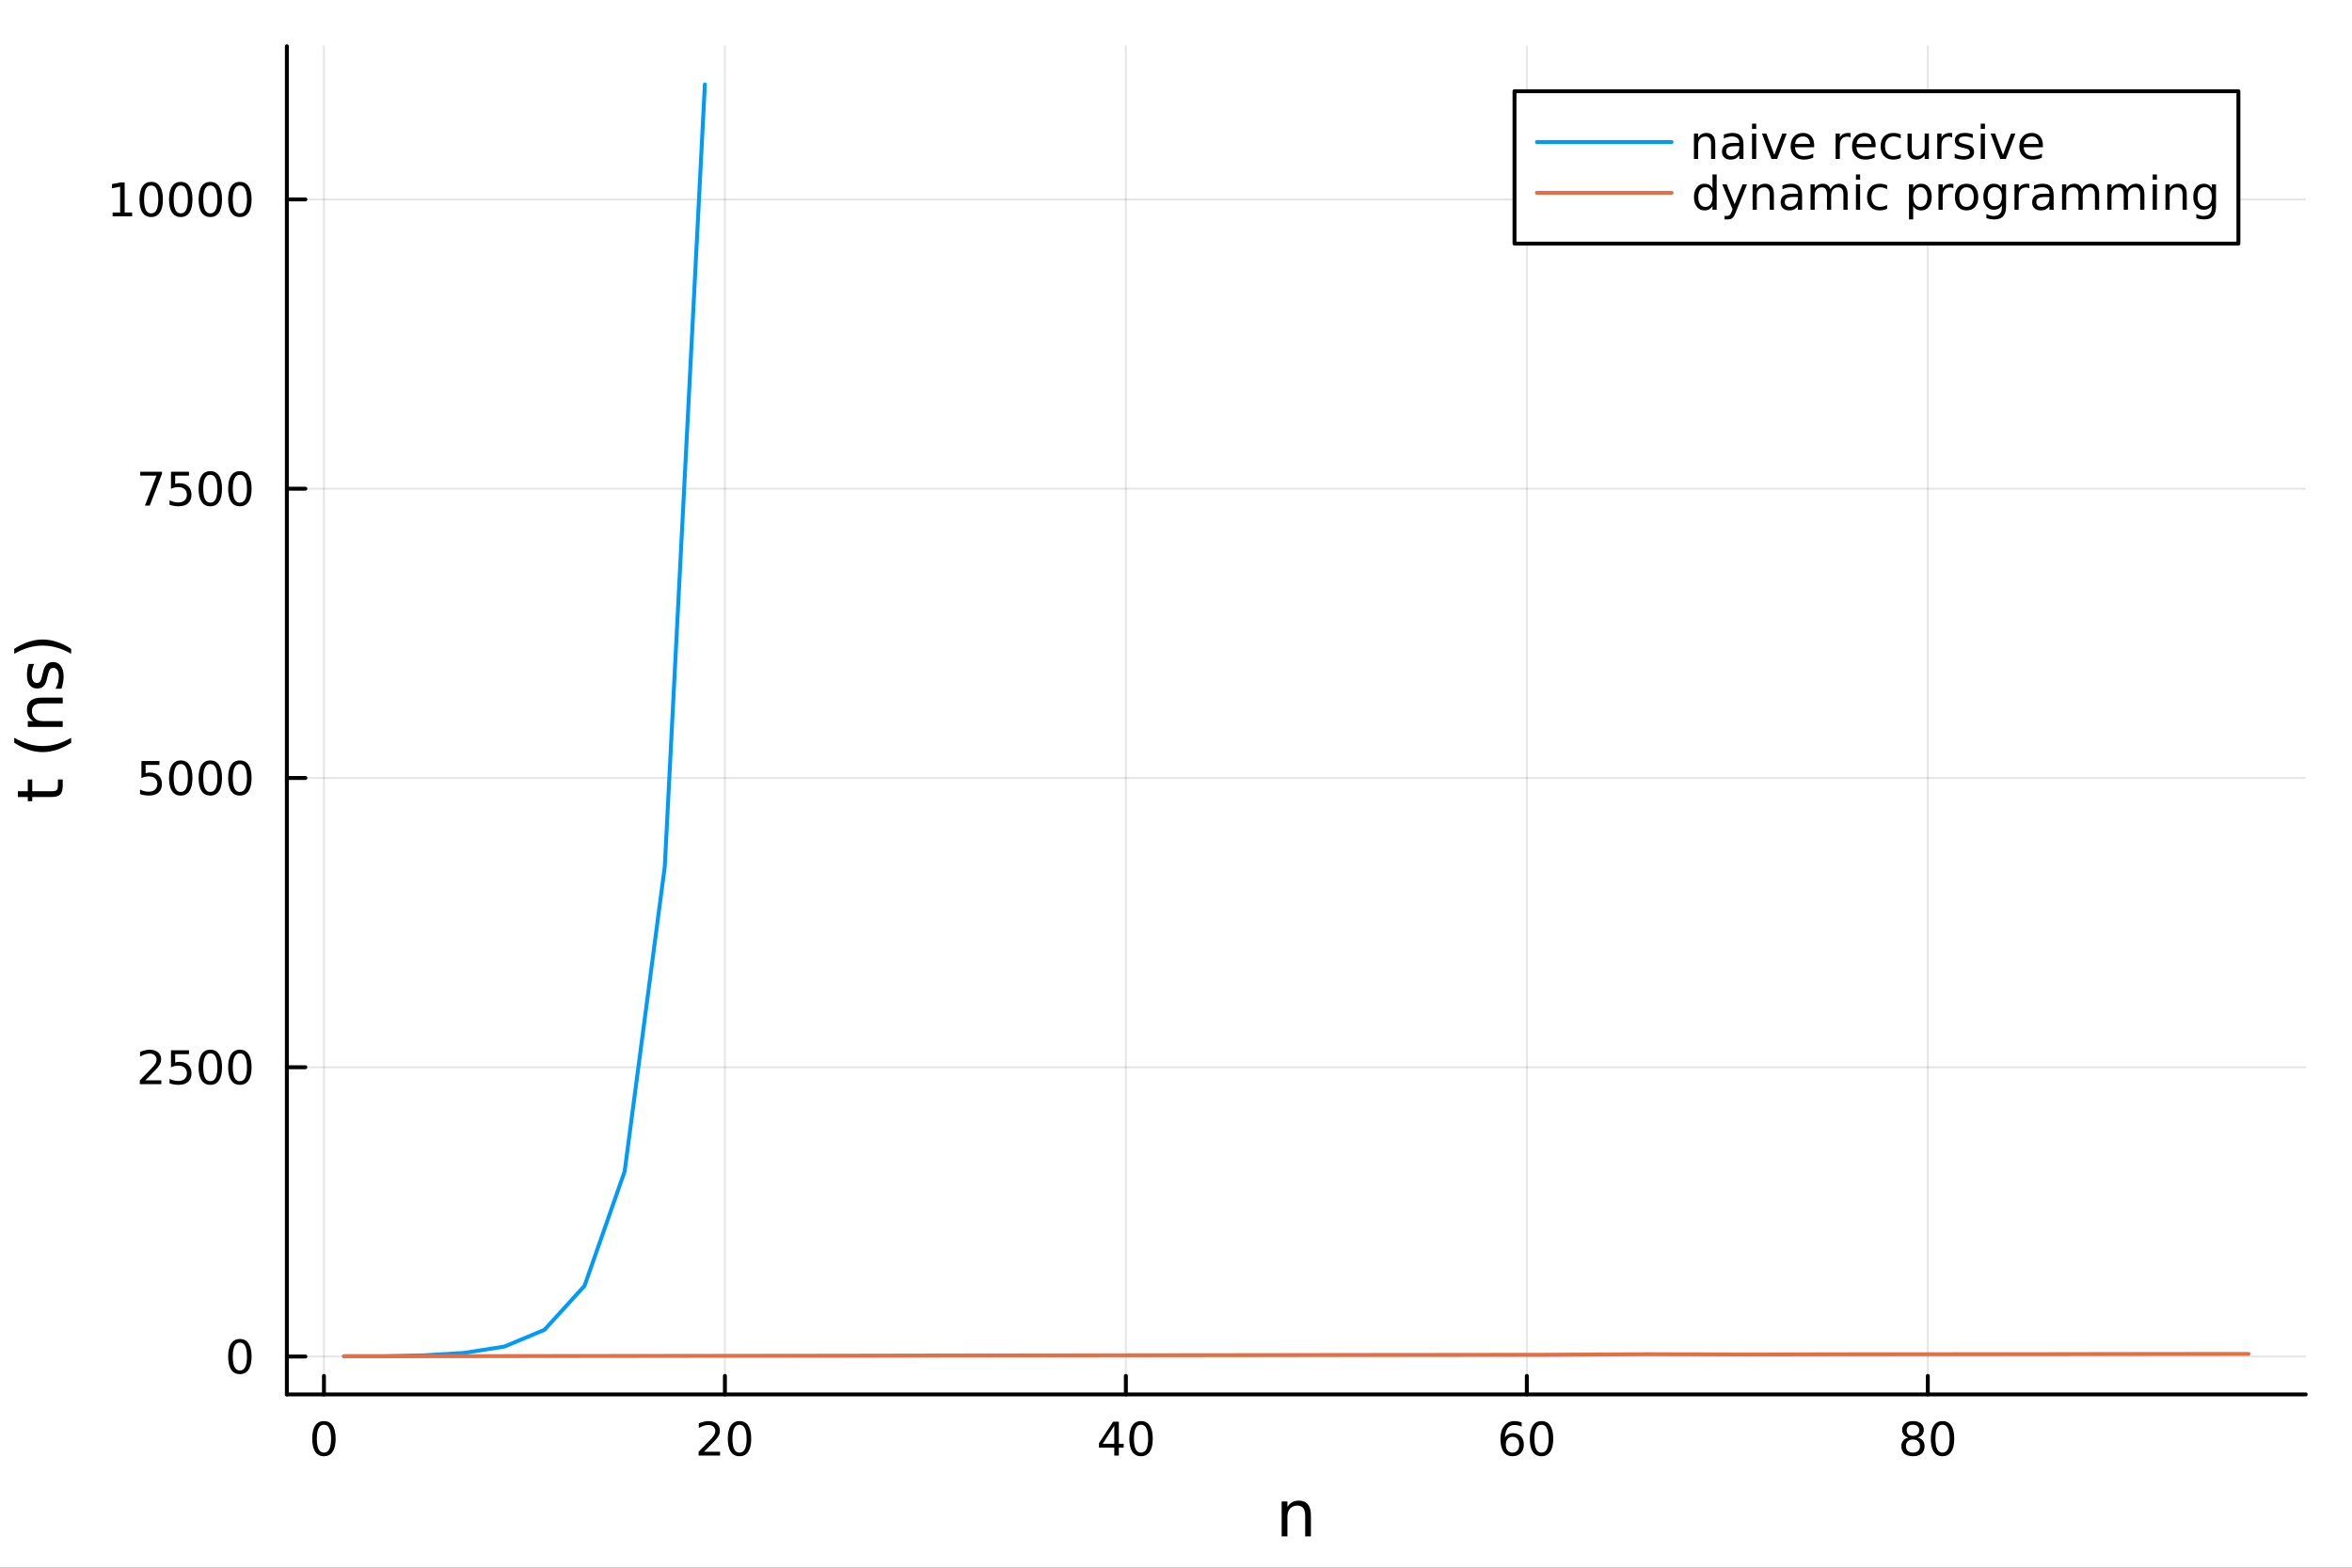 <svg xmlns="http://www.w3.org/2000/svg" xmlns:xlink="http://www.w3.org/1999/xlink" width="600" height="400" viewBox="0 0 2400 1600">
<rect x="0" y="0" width="2400" height="1600" fill="#333333" stroke="none"/>
<defs>
  <clipPath id="clip310">
    <rect x="0" y="0" width="2400" height="1600"></rect>
  </clipPath>
</defs>
<path clip-path="url(#clip310)" d="M0 1600 L2400 1600 L2400 0 L0 0  Z" fill="#ffffff" fill-rule="evenodd" fill-opacity="1"></path>
<defs>
  <clipPath id="clip311">
    <rect x="480" y="0" width="1681" height="1600"></rect>
  </clipPath>
</defs>
<path clip-path="url(#clip310)" d="M292.713 1423.18 L2352.76 1423.18 L2352.76 47.244 L292.713 47.244  Z" fill="#ffffff" fill-rule="evenodd" fill-opacity="1"></path>
<defs>
  <clipPath id="clip312">
    <rect x="292" y="47" width="2061" height="1377"></rect>
  </clipPath>
</defs>
<polyline clip-path="url(#clip312)" style="stroke:#000000; stroke-linecap:round; stroke-linejoin:round; stroke-width:2; stroke-opacity:0.1; fill:none" points="330.559,1423.18 330.559,47.244 "></polyline>
<polyline clip-path="url(#clip312)" style="stroke:#000000; stroke-linecap:round; stroke-linejoin:round; stroke-width:2; stroke-opacity:0.1; fill:none" points="739.704,1423.18 739.704,47.244 "></polyline>
<polyline clip-path="url(#clip312)" style="stroke:#000000; stroke-linecap:round; stroke-linejoin:round; stroke-width:2; stroke-opacity:0.1; fill:none" points="1148.85,1423.18 1148.85,47.244 "></polyline>
<polyline clip-path="url(#clip312)" style="stroke:#000000; stroke-linecap:round; stroke-linejoin:round; stroke-width:2; stroke-opacity:0.1; fill:none" points="1557.99,1423.18 1557.99,47.244 "></polyline>
<polyline clip-path="url(#clip312)" style="stroke:#000000; stroke-linecap:round; stroke-linejoin:round; stroke-width:2; stroke-opacity:0.1; fill:none" points="1967.14,1423.18 1967.14,47.244 "></polyline>
<polyline clip-path="url(#clip312)" style="stroke:#000000; stroke-linecap:round; stroke-linejoin:round; stroke-width:2; stroke-opacity:0.1; fill:none" points="292.713,1384.48 2352.76,1384.48 "></polyline>
<polyline clip-path="url(#clip312)" style="stroke:#000000; stroke-linecap:round; stroke-linejoin:round; stroke-width:2; stroke-opacity:0.1; fill:none" points="292.713,1089.24 2352.76,1089.24 "></polyline>
<polyline clip-path="url(#clip312)" style="stroke:#000000; stroke-linecap:round; stroke-linejoin:round; stroke-width:2; stroke-opacity:0.1; fill:none" points="292.713,794.008 2352.76,794.008 "></polyline>
<polyline clip-path="url(#clip312)" style="stroke:#000000; stroke-linecap:round; stroke-linejoin:round; stroke-width:2; stroke-opacity:0.1; fill:none" points="292.713,498.771 2352.76,498.771 "></polyline>
<polyline clip-path="url(#clip312)" style="stroke:#000000; stroke-linecap:round; stroke-linejoin:round; stroke-width:2; stroke-opacity:0.1; fill:none" points="292.713,203.534 2352.76,203.534 "></polyline>
<polyline clip-path="url(#clip310)" style="stroke:#000000; stroke-linecap:round; stroke-linejoin:round; stroke-width:4; stroke-opacity:1; fill:none" points="292.713,1423.18 2352.76,1423.18 "></polyline>
<polyline clip-path="url(#clip310)" style="stroke:#000000; stroke-linecap:round; stroke-linejoin:round; stroke-width:4; stroke-opacity:1; fill:none" points="330.559,1423.18 330.559,1404.28 "></polyline>
<polyline clip-path="url(#clip310)" style="stroke:#000000; stroke-linecap:round; stroke-linejoin:round; stroke-width:4; stroke-opacity:1; fill:none" points="739.704,1423.18 739.704,1404.28 "></polyline>
<polyline clip-path="url(#clip310)" style="stroke:#000000; stroke-linecap:round; stroke-linejoin:round; stroke-width:4; stroke-opacity:1; fill:none" points="1148.85,1423.18 1148.85,1404.28 "></polyline>
<polyline clip-path="url(#clip310)" style="stroke:#000000; stroke-linecap:round; stroke-linejoin:round; stroke-width:4; stroke-opacity:1; fill:none" points="1557.99,1423.18 1557.99,1404.28 "></polyline>
<polyline clip-path="url(#clip310)" style="stroke:#000000; stroke-linecap:round; stroke-linejoin:round; stroke-width:4; stroke-opacity:1; fill:none" points="1967.14,1423.18 1967.14,1404.28 "></polyline>
<path clip-path="url(#clip310)" d="M330.559 1454.1 Q326.948 1454.1 325.119 1457.66 Q323.314 1461.2 323.314 1468.33 Q323.314 1475.44 325.119 1479.01 Q326.948 1482.55 330.559 1482.55 Q334.193 1482.55 335.999 1479.01 Q337.827 1475.44 337.827 1468.33 Q337.827 1461.2 335.999 1457.66 Q334.193 1454.1 330.559 1454.1 M330.559 1450.39 Q336.369 1450.39 339.425 1455 Q342.503 1459.58 342.503 1468.33 Q342.503 1477.06 339.425 1481.67 Q336.369 1486.25 330.559 1486.25 Q324.749 1486.25 321.67 1481.67 Q318.615 1477.06 318.615 1468.33 Q318.615 1459.58 321.67 1455 Q324.749 1450.39 330.559 1450.39 Z" fill="#000000" fill-rule="nonzero" fill-opacity="1"></path><path clip-path="url(#clip310)" d="M718.477 1481.64 L734.796 1481.64 L734.796 1485.58 L712.852 1485.58 L712.852 1481.64 Q715.514 1478.89 720.097 1474.26 Q724.704 1469.61 725.884 1468.27 Q728.13 1465.74 729.009 1464.01 Q729.912 1462.25 729.912 1460.56 Q729.912 1457.8 727.967 1456.07 Q726.046 1454.33 722.944 1454.33 Q720.745 1454.33 718.292 1455.09 Q715.861 1455.86 713.083 1457.41 L713.083 1452.69 Q715.907 1451.55 718.361 1450.97 Q720.815 1450.39 722.852 1450.39 Q728.222 1450.39 731.417 1453.08 Q734.611 1455.77 734.611 1460.26 Q734.611 1462.39 733.801 1464.31 Q733.014 1466.2 730.907 1468.8 Q730.329 1469.47 727.227 1472.69 Q724.125 1475.88 718.477 1481.64 Z" fill="#000000" fill-rule="nonzero" fill-opacity="1"></path><path clip-path="url(#clip310)" d="M754.611 1454.1 Q751 1454.1 749.171 1457.66 Q747.366 1461.2 747.366 1468.33 Q747.366 1475.44 749.171 1479.01 Q751 1482.55 754.611 1482.55 Q758.245 1482.55 760.051 1479.01 Q761.879 1475.44 761.879 1468.33 Q761.879 1461.2 760.051 1457.66 Q758.245 1454.1 754.611 1454.1 M754.611 1450.39 Q760.421 1450.39 763.477 1455 Q766.555 1459.58 766.555 1468.33 Q766.555 1477.06 763.477 1481.67 Q760.421 1486.25 754.611 1486.25 Q748.801 1486.25 745.722 1481.67 Q742.666 1477.06 742.666 1468.33 Q742.666 1459.58 745.722 1455 Q748.801 1450.39 754.611 1450.39 Z" fill="#000000" fill-rule="nonzero" fill-opacity="1"></path><path clip-path="url(#clip310)" d="M1137.02 1455.09 L1125.21 1473.54 L1137.02 1473.54 L1137.02 1455.09 M1135.79 1451.02 L1141.67 1451.02 L1141.67 1473.54 L1146.6 1473.54 L1146.6 1477.43 L1141.67 1477.43 L1141.67 1485.58 L1137.02 1485.58 L1137.02 1477.43 L1121.42 1477.43 L1121.42 1472.92 L1135.79 1451.02 Z" fill="#000000" fill-rule="nonzero" fill-opacity="1"></path><path clip-path="url(#clip310)" d="M1164.33 1454.1 Q1160.72 1454.1 1158.89 1457.66 Q1157.09 1461.2 1157.09 1468.33 Q1157.09 1475.44 1158.89 1479.01 Q1160.72 1482.55 1164.33 1482.55 Q1167.97 1482.55 1169.77 1479.01 Q1171.6 1475.44 1171.6 1468.33 Q1171.6 1461.2 1169.77 1457.66 Q1167.97 1454.1 1164.33 1454.1 M1164.33 1450.39 Q1170.14 1450.39 1173.2 1455 Q1176.28 1459.58 1176.28 1468.33 Q1176.28 1477.06 1173.2 1481.67 Q1170.14 1486.25 1164.33 1486.25 Q1158.52 1486.25 1155.45 1481.67 Q1152.39 1477.06 1152.39 1468.33 Q1152.39 1459.58 1155.45 1455 Q1158.52 1450.39 1164.33 1450.39 Z" fill="#000000" fill-rule="nonzero" fill-opacity="1"></path><path clip-path="url(#clip310)" d="M1543.4 1466.44 Q1540.25 1466.44 1538.4 1468.59 Q1536.57 1470.74 1536.57 1474.49 Q1536.57 1478.22 1538.4 1480.39 Q1540.25 1482.55 1543.4 1482.55 Q1546.55 1482.55 1548.37 1480.39 Q1550.23 1478.22 1550.23 1474.49 Q1550.23 1470.74 1548.37 1468.59 Q1546.55 1466.44 1543.4 1466.44 M1552.68 1451.78 L1552.68 1456.04 Q1550.92 1455.21 1549.12 1454.77 Q1547.33 1454.33 1545.57 1454.33 Q1540.94 1454.33 1538.49 1457.45 Q1536.06 1460.58 1535.71 1466.9 Q1537.08 1464.89 1539.14 1463.82 Q1541.2 1462.73 1543.68 1462.73 Q1548.88 1462.73 1551.89 1465.9 Q1554.93 1469.05 1554.93 1474.49 Q1554.93 1479.82 1551.78 1483.03 Q1548.63 1486.25 1543.4 1486.25 Q1537.4 1486.25 1534.23 1481.67 Q1531.06 1477.06 1531.06 1468.33 Q1531.06 1460.14 1534.95 1455.28 Q1538.84 1450.39 1545.39 1450.39 Q1547.15 1450.39 1548.93 1450.74 Q1550.74 1451.09 1552.68 1451.78 Z" fill="#000000" fill-rule="nonzero" fill-opacity="1"></path><path clip-path="url(#clip310)" d="M1572.98 1454.1 Q1569.37 1454.1 1567.54 1457.66 Q1565.74 1461.2 1565.74 1468.33 Q1565.74 1475.44 1567.54 1479.01 Q1569.37 1482.55 1572.98 1482.55 Q1576.62 1482.55 1578.42 1479.01 Q1580.25 1475.44 1580.25 1468.33 Q1580.25 1461.2 1578.42 1457.66 Q1576.62 1454.1 1572.98 1454.1 M1572.98 1450.39 Q1578.79 1450.39 1581.85 1455 Q1584.93 1459.58 1584.93 1468.33 Q1584.93 1477.06 1581.85 1481.67 Q1578.79 1486.25 1572.98 1486.25 Q1567.17 1486.25 1564.09 1481.67 Q1561.04 1477.06 1561.04 1468.33 Q1561.04 1459.58 1564.09 1455 Q1567.17 1450.39 1572.98 1450.39 Z" fill="#000000" fill-rule="nonzero" fill-opacity="1"></path><path clip-path="url(#clip310)" d="M1952.01 1469.17 Q1948.68 1469.17 1946.76 1470.95 Q1944.86 1472.73 1944.86 1475.86 Q1944.86 1478.98 1946.76 1480.77 Q1948.68 1482.55 1952.01 1482.55 Q1955.34 1482.55 1957.26 1480.77 Q1959.19 1478.96 1959.19 1475.86 Q1959.19 1472.73 1957.26 1470.95 Q1955.37 1469.17 1952.01 1469.17 M1947.33 1467.18 Q1944.32 1466.44 1942.63 1464.38 Q1940.97 1462.32 1940.97 1459.35 Q1940.97 1455.21 1943.91 1452.8 Q1946.87 1450.39 1952.01 1450.39 Q1957.17 1450.39 1960.11 1452.8 Q1963.05 1455.21 1963.05 1459.35 Q1963.05 1462.32 1961.36 1464.38 Q1959.7 1466.44 1956.71 1467.18 Q1960.09 1467.96 1961.96 1470.26 Q1963.86 1472.55 1963.86 1475.86 Q1963.86 1480.88 1960.78 1483.57 Q1957.73 1486.25 1952.01 1486.25 Q1946.29 1486.25 1943.21 1483.57 Q1940.16 1480.88 1940.16 1475.86 Q1940.16 1472.55 1942.06 1470.26 Q1943.95 1467.96 1947.33 1467.18 M1945.62 1459.79 Q1945.62 1462.48 1947.29 1463.98 Q1948.98 1465.49 1952.01 1465.49 Q1955.02 1465.49 1956.71 1463.98 Q1958.42 1462.48 1958.42 1459.79 Q1958.42 1457.11 1956.71 1455.6 Q1955.02 1454.1 1952.01 1454.1 Q1948.98 1454.1 1947.29 1455.6 Q1945.62 1457.11 1945.62 1459.79 Z" fill="#000000" fill-rule="nonzero" fill-opacity="1"></path><path clip-path="url(#clip310)" d="M1982.17 1454.1 Q1978.56 1454.1 1976.73 1457.66 Q1974.93 1461.2 1974.93 1468.33 Q1974.93 1475.44 1976.73 1479.01 Q1978.56 1482.55 1982.17 1482.55 Q1985.81 1482.55 1987.61 1479.01 Q1989.44 1475.44 1989.44 1468.33 Q1989.44 1461.2 1987.61 1457.66 Q1985.81 1454.1 1982.17 1454.1 M1982.17 1450.39 Q1987.98 1450.39 1991.04 1455 Q1994.12 1459.58 1994.12 1468.33 Q1994.12 1477.06 1991.04 1481.67 Q1987.98 1486.25 1982.17 1486.25 Q1976.36 1486.25 1973.28 1481.67 Q1970.23 1477.06 1970.23 1468.33 Q1970.23 1459.58 1973.28 1455 Q1976.36 1450.39 1982.17 1450.39 Z" fill="#000000" fill-rule="nonzero" fill-opacity="1"></path><path clip-path="url(#clip310)" d="M1337.66 1546.53 L1337.66 1568.04 L1331.81 1568.04 L1331.81 1546.72 Q1331.81 1541.66 1329.83 1539.14 Q1327.86 1536.63 1323.91 1536.63 Q1319.17 1536.63 1316.43 1539.65 Q1313.7 1542.68 1313.7 1547.9 L1313.7 1568.04 L1307.81 1568.04 L1307.81 1532.4 L1313.7 1532.4 L1313.7 1537.93 Q1315.8 1534.72 1318.63 1533.13 Q1321.49 1531.54 1325.22 1531.54 Q1331.36 1531.54 1334.51 1535.36 Q1337.66 1539.14 1337.66 1546.53 Z" fill="#000000" fill-rule="nonzero" fill-opacity="1"></path><polyline clip-path="url(#clip310)" style="stroke:#000000; stroke-linecap:round; stroke-linejoin:round; stroke-width:4; stroke-opacity:1; fill:none" points="292.713,1423.18 292.713,47.244 "></polyline>
<polyline clip-path="url(#clip310)" style="stroke:#000000; stroke-linecap:round; stroke-linejoin:round; stroke-width:4; stroke-opacity:1; fill:none" points="292.713,1384.48 311.611,1384.48 "></polyline>
<polyline clip-path="url(#clip310)" style="stroke:#000000; stroke-linecap:round; stroke-linejoin:round; stroke-width:4; stroke-opacity:1; fill:none" points="292.713,1089.24 311.611,1089.24 "></polyline>
<polyline clip-path="url(#clip310)" style="stroke:#000000; stroke-linecap:round; stroke-linejoin:round; stroke-width:4; stroke-opacity:1; fill:none" points="292.713,794.008 311.611,794.008 "></polyline>
<polyline clip-path="url(#clip310)" style="stroke:#000000; stroke-linecap:round; stroke-linejoin:round; stroke-width:4; stroke-opacity:1; fill:none" points="292.713,498.771 311.611,498.771 "></polyline>
<polyline clip-path="url(#clip310)" style="stroke:#000000; stroke-linecap:round; stroke-linejoin:round; stroke-width:4; stroke-opacity:1; fill:none" points="292.713,203.534 311.611,203.534 "></polyline>
<path clip-path="url(#clip310)" d="M244.769 1370.28 Q241.158 1370.28 239.329 1373.84 Q237.523 1377.39 237.523 1384.52 Q237.523 1391.62 239.329 1395.19 Q241.158 1398.73 244.769 1398.73 Q248.403 1398.73 250.209 1395.19 Q252.037 1391.62 252.037 1384.52 Q252.037 1377.39 250.209 1373.84 Q248.403 1370.28 244.769 1370.28 M244.769 1366.58 Q250.579 1366.58 253.634 1371.18 Q256.713 1375.77 256.713 1384.52 Q256.713 1393.24 253.634 1397.85 Q250.579 1402.43 244.769 1402.43 Q238.959 1402.43 235.88 1397.85 Q232.824 1393.24 232.824 1384.52 Q232.824 1375.77 235.88 1371.18 Q238.959 1366.58 244.769 1366.58 Z" fill="#000000" fill-rule="nonzero" fill-opacity="1"></path><path clip-path="url(#clip310)" d="M148.311 1102.59 L164.63 1102.59 L164.63 1106.52 L142.686 1106.52 L142.686 1102.59 Q145.348 1099.83 149.931 1095.21 Q154.538 1090.55 155.718 1089.21 Q157.964 1086.69 158.843 1084.95 Q159.746 1083.19 159.746 1081.5 Q159.746 1078.75 157.802 1077.01 Q155.88 1075.27 152.778 1075.27 Q150.579 1075.27 148.126 1076.04 Q145.695 1076.8 142.917 1078.35 L142.917 1073.63 Q145.741 1072.5 148.195 1071.92 Q150.649 1071.34 152.686 1071.34 Q158.056 1071.34 161.251 1074.02 Q164.445 1076.71 164.445 1081.2 Q164.445 1083.33 163.635 1085.25 Q162.848 1087.15 160.741 1089.74 Q160.163 1090.41 157.061 1093.63 Q153.959 1096.83 148.311 1102.59 Z" fill="#000000" fill-rule="nonzero" fill-opacity="1"></path><path clip-path="url(#clip310)" d="M174.491 1071.96 L192.848 1071.96 L192.848 1075.9 L178.774 1075.9 L178.774 1084.37 Q179.792 1084.02 180.811 1083.86 Q181.829 1083.68 182.848 1083.68 Q188.635 1083.68 192.014 1086.85 Q195.394 1090.02 195.394 1095.44 Q195.394 1101.02 191.922 1104.12 Q188.45 1107.2 182.13 1107.2 Q179.954 1107.2 177.686 1106.83 Q175.44 1106.46 173.033 1105.71 L173.033 1101.02 Q175.116 1102.15 177.339 1102.71 Q179.561 1103.26 182.038 1103.26 Q186.042 1103.26 188.38 1101.15 Q190.718 1099.05 190.718 1095.44 Q190.718 1091.83 188.38 1089.72 Q186.042 1087.61 182.038 1087.61 Q180.163 1087.61 178.288 1088.03 Q176.436 1088.45 174.491 1089.33 L174.491 1071.96 Z" fill="#000000" fill-rule="nonzero" fill-opacity="1"></path><path clip-path="url(#clip310)" d="M214.607 1075.04 Q210.996 1075.04 209.167 1078.61 Q207.362 1082.15 207.362 1089.28 Q207.362 1096.39 209.167 1099.95 Q210.996 1103.49 214.607 1103.49 Q218.241 1103.49 220.047 1099.95 Q221.875 1096.39 221.875 1089.28 Q221.875 1082.15 220.047 1078.61 Q218.241 1075.04 214.607 1075.04 M214.607 1071.34 Q220.417 1071.34 223.473 1075.95 Q226.551 1080.53 226.551 1089.28 Q226.551 1098.01 223.473 1102.61 Q220.417 1107.2 214.607 1107.2 Q208.797 1107.2 205.718 1102.61 Q202.662 1098.01 202.662 1089.28 Q202.662 1080.53 205.718 1075.95 Q208.797 1071.34 214.607 1071.34 Z" fill="#000000" fill-rule="nonzero" fill-opacity="1"></path><path clip-path="url(#clip310)" d="M244.769 1075.04 Q241.158 1075.04 239.329 1078.61 Q237.523 1082.15 237.523 1089.28 Q237.523 1096.39 239.329 1099.95 Q241.158 1103.49 244.769 1103.49 Q248.403 1103.49 250.209 1099.95 Q252.037 1096.39 252.037 1089.28 Q252.037 1082.15 250.209 1078.61 Q248.403 1075.04 244.769 1075.04 M244.769 1071.34 Q250.579 1071.34 253.634 1075.95 Q256.713 1080.53 256.713 1089.28 Q256.713 1098.01 253.634 1102.61 Q250.579 1107.2 244.769 1107.2 Q238.959 1107.2 235.88 1102.61 Q232.824 1098.01 232.824 1089.28 Q232.824 1080.53 235.88 1075.95 Q238.959 1071.34 244.769 1071.34 Z" fill="#000000" fill-rule="nonzero" fill-opacity="1"></path><path clip-path="url(#clip310)" d="M144.329 776.728 L162.686 776.728 L162.686 780.663 L148.612 780.663 L148.612 789.135 Q149.63 788.788 150.649 788.626 Q151.667 788.441 152.686 788.441 Q158.473 788.441 161.852 791.612 Q165.232 794.783 165.232 800.2 Q165.232 805.779 161.76 808.88 Q158.288 811.959 151.968 811.959 Q149.792 811.959 147.524 811.589 Q145.279 811.218 142.871 810.478 L142.871 805.779 Q144.954 806.913 147.177 807.468 Q149.399 808.024 151.876 808.024 Q155.88 808.024 158.218 805.917 Q160.556 803.811 160.556 800.2 Q160.556 796.589 158.218 794.482 Q155.88 792.376 151.876 792.376 Q150.001 792.376 148.126 792.792 Q146.274 793.209 144.329 794.089 L144.329 776.728 Z" fill="#000000" fill-rule="nonzero" fill-opacity="1"></path><path clip-path="url(#clip310)" d="M184.445 779.806 Q180.834 779.806 179.005 783.371 Q177.2 786.913 177.2 794.042 Q177.2 801.149 179.005 804.714 Q180.834 808.255 184.445 808.255 Q188.079 808.255 189.885 804.714 Q191.713 801.149 191.713 794.042 Q191.713 786.913 189.885 783.371 Q188.079 779.806 184.445 779.806 M184.445 776.103 Q190.255 776.103 193.311 780.709 Q196.389 785.293 196.389 794.042 Q196.389 802.769 193.311 807.376 Q190.255 811.959 184.445 811.959 Q178.635 811.959 175.556 807.376 Q172.501 802.769 172.501 794.042 Q172.501 785.293 175.556 780.709 Q178.635 776.103 184.445 776.103 Z" fill="#000000" fill-rule="nonzero" fill-opacity="1"></path><path clip-path="url(#clip310)" d="M214.607 779.806 Q210.996 779.806 209.167 783.371 Q207.362 786.913 207.362 794.042 Q207.362 801.149 209.167 804.714 Q210.996 808.255 214.607 808.255 Q218.241 808.255 220.047 804.714 Q221.875 801.149 221.875 794.042 Q221.875 786.913 220.047 783.371 Q218.241 779.806 214.607 779.806 M214.607 776.103 Q220.417 776.103 223.473 780.709 Q226.551 785.293 226.551 794.042 Q226.551 802.769 223.473 807.376 Q220.417 811.959 214.607 811.959 Q208.797 811.959 205.718 807.376 Q202.662 802.769 202.662 794.042 Q202.662 785.293 205.718 780.709 Q208.797 776.103 214.607 776.103 Z" fill="#000000" fill-rule="nonzero" fill-opacity="1"></path><path clip-path="url(#clip310)" d="M244.769 779.806 Q241.158 779.806 239.329 783.371 Q237.523 786.913 237.523 794.042 Q237.523 801.149 239.329 804.714 Q241.158 808.255 244.769 808.255 Q248.403 808.255 250.209 804.714 Q252.037 801.149 252.037 794.042 Q252.037 786.913 250.209 783.371 Q248.403 779.806 244.769 779.806 M244.769 776.103 Q250.579 776.103 253.634 780.709 Q256.713 785.293 256.713 794.042 Q256.713 802.769 253.634 807.376 Q250.579 811.959 244.769 811.959 Q238.959 811.959 235.88 807.376 Q232.824 802.769 232.824 794.042 Q232.824 785.293 235.88 780.709 Q238.959 776.103 244.769 776.103 Z" fill="#000000" fill-rule="nonzero" fill-opacity="1"></path><path clip-path="url(#clip310)" d="M143.103 481.491 L165.325 481.491 L165.325 483.482 L152.778 516.051 L147.894 516.051 L159.7 485.426 L143.103 485.426 L143.103 481.491 Z" fill="#000000" fill-rule="nonzero" fill-opacity="1"></path><path clip-path="url(#clip310)" d="M174.491 481.491 L192.848 481.491 L192.848 485.426 L178.774 485.426 L178.774 493.898 Q179.792 493.551 180.811 493.389 Q181.829 493.204 182.848 493.204 Q188.635 493.204 192.014 496.375 Q195.394 499.546 195.394 504.963 Q195.394 510.542 191.922 513.644 Q188.45 516.722 182.13 516.722 Q179.954 516.722 177.686 516.352 Q175.44 515.982 173.033 515.241 L173.033 510.542 Q175.116 511.676 177.339 512.232 Q179.561 512.787 182.038 512.787 Q186.042 512.787 188.38 510.681 Q190.718 508.574 190.718 504.963 Q190.718 501.352 188.38 499.246 Q186.042 497.139 182.038 497.139 Q180.163 497.139 178.288 497.556 Q176.436 497.972 174.491 498.852 L174.491 481.491 Z" fill="#000000" fill-rule="nonzero" fill-opacity="1"></path><path clip-path="url(#clip310)" d="M214.607 484.57 Q210.996 484.57 209.167 488.134 Q207.362 491.676 207.362 498.806 Q207.362 505.912 209.167 509.477 Q210.996 513.019 214.607 513.019 Q218.241 513.019 220.047 509.477 Q221.875 505.912 221.875 498.806 Q221.875 491.676 220.047 488.134 Q218.241 484.57 214.607 484.57 M214.607 480.866 Q220.417 480.866 223.473 485.472 Q226.551 490.056 226.551 498.806 Q226.551 507.533 223.473 512.139 Q220.417 516.722 214.607 516.722 Q208.797 516.722 205.718 512.139 Q202.662 507.533 202.662 498.806 Q202.662 490.056 205.718 485.472 Q208.797 480.866 214.607 480.866 Z" fill="#000000" fill-rule="nonzero" fill-opacity="1"></path><path clip-path="url(#clip310)" d="M244.769 484.57 Q241.158 484.57 239.329 488.134 Q237.523 491.676 237.523 498.806 Q237.523 505.912 239.329 509.477 Q241.158 513.019 244.769 513.019 Q248.403 513.019 250.209 509.477 Q252.037 505.912 252.037 498.806 Q252.037 491.676 250.209 488.134 Q248.403 484.57 244.769 484.57 M244.769 480.866 Q250.579 480.866 253.634 485.472 Q256.713 490.056 256.713 498.806 Q256.713 507.533 253.634 512.139 Q250.579 516.722 244.769 516.722 Q238.959 516.722 235.88 512.139 Q232.824 507.533 232.824 498.806 Q232.824 490.056 235.88 485.472 Q238.959 480.866 244.769 480.866 Z" fill="#000000" fill-rule="nonzero" fill-opacity="1"></path><path clip-path="url(#clip310)" d="M114.931 216.879 L122.57 216.879 L122.57 190.513 L114.26 192.18 L114.26 187.921 L122.524 186.254 L127.2 186.254 L127.2 216.879 L134.839 216.879 L134.839 220.814 L114.931 220.814 L114.931 216.879 Z" fill="#000000" fill-rule="nonzero" fill-opacity="1"></path><path clip-path="url(#clip310)" d="M154.283 189.333 Q150.672 189.333 148.843 192.898 Q147.038 196.439 147.038 203.569 Q147.038 210.675 148.843 214.24 Q150.672 217.782 154.283 217.782 Q157.917 217.782 159.723 214.24 Q161.552 210.675 161.552 203.569 Q161.552 196.439 159.723 192.898 Q157.917 189.333 154.283 189.333 M154.283 185.629 Q160.093 185.629 163.149 190.236 Q166.227 194.819 166.227 203.569 Q166.227 212.296 163.149 216.902 Q160.093 221.485 154.283 221.485 Q148.473 221.485 145.394 216.902 Q142.339 212.296 142.339 203.569 Q142.339 194.819 145.394 190.236 Q148.473 185.629 154.283 185.629 Z" fill="#000000" fill-rule="nonzero" fill-opacity="1"></path><path clip-path="url(#clip310)" d="M184.445 189.333 Q180.834 189.333 179.005 192.898 Q177.2 196.439 177.2 203.569 Q177.2 210.675 179.005 214.24 Q180.834 217.782 184.445 217.782 Q188.079 217.782 189.885 214.24 Q191.713 210.675 191.713 203.569 Q191.713 196.439 189.885 192.898 Q188.079 189.333 184.445 189.333 M184.445 185.629 Q190.255 185.629 193.311 190.236 Q196.389 194.819 196.389 203.569 Q196.389 212.296 193.311 216.902 Q190.255 221.485 184.445 221.485 Q178.635 221.485 175.556 216.902 Q172.501 212.296 172.501 203.569 Q172.501 194.819 175.556 190.236 Q178.635 185.629 184.445 185.629 Z" fill="#000000" fill-rule="nonzero" fill-opacity="1"></path><path clip-path="url(#clip310)" d="M214.607 189.333 Q210.996 189.333 209.167 192.898 Q207.362 196.439 207.362 203.569 Q207.362 210.675 209.167 214.24 Q210.996 217.782 214.607 217.782 Q218.241 217.782 220.047 214.24 Q221.875 210.675 221.875 203.569 Q221.875 196.439 220.047 192.898 Q218.241 189.333 214.607 189.333 M214.607 185.629 Q220.417 185.629 223.473 190.236 Q226.551 194.819 226.551 203.569 Q226.551 212.296 223.473 216.902 Q220.417 221.485 214.607 221.485 Q208.797 221.485 205.718 216.902 Q202.662 212.296 202.662 203.569 Q202.662 194.819 205.718 190.236 Q208.797 185.629 214.607 185.629 Z" fill="#000000" fill-rule="nonzero" fill-opacity="1"></path><path clip-path="url(#clip310)" d="M244.769 189.333 Q241.158 189.333 239.329 192.898 Q237.523 196.439 237.523 203.569 Q237.523 210.675 239.329 214.24 Q241.158 217.782 244.769 217.782 Q248.403 217.782 250.209 214.24 Q252.037 210.675 252.037 203.569 Q252.037 196.439 250.209 192.898 Q248.403 189.333 244.769 189.333 M244.769 185.629 Q250.579 185.629 253.634 190.236 Q256.713 194.819 256.713 203.569 Q256.713 212.296 253.634 216.902 Q250.579 221.485 244.769 221.485 Q238.959 221.485 235.88 216.902 Q232.824 212.296 232.824 203.569 Q232.824 194.819 235.88 190.236 Q238.959 185.629 244.769 185.629 Z" fill="#000000" fill-rule="nonzero" fill-opacity="1"></path><path clip-path="url(#clip310)" d="M18.235 807.558 L28.356 807.558 L28.356 795.495 L32.908 795.495 L32.908 807.558 L52.259 807.558 Q56.62 807.558 57.861 806.381 Q59.103 805.171 59.103 801.511 L59.103 795.495 L64.004 795.495 L64.004 801.511 Q64.004 808.29 61.49 810.868 Q58.943 813.447 52.259 813.447 L32.908 813.447 L32.908 817.743 L28.356 817.743 L28.356 813.447 L18.235 813.447 L18.235 807.558 Z" fill="#000000" fill-rule="nonzero" fill-opacity="1"></path><path clip-path="url(#clip310)" d="M14.543 753.004 Q21.863 757.269 29.025 759.338 Q36.186 761.407 43.538 761.407 Q50.891 761.407 58.116 759.338 Q65.309 757.237 72.598 753.004 L72.598 758.097 Q65.118 762.871 57.893 765.258 Q50.668 767.613 43.538 767.613 Q36.441 767.613 29.247 765.258 Q22.054 762.903 14.543 758.097 L14.543 753.004 Z" fill="#000000" fill-rule="nonzero" fill-opacity="1"></path><path clip-path="url(#clip310)" d="M42.488 712.009 L64.004 712.009 L64.004 717.865 L42.679 717.865 Q37.618 717.865 35.104 719.839 Q32.589 721.812 32.589 725.759 Q32.589 730.501 35.613 733.239 Q38.637 735.976 43.857 735.976 L64.004 735.976 L64.004 741.864 L28.356 741.864 L28.356 735.976 L33.894 735.976 Q30.68 733.875 29.088 731.042 Q27.497 728.178 27.497 724.454 Q27.497 718.311 31.316 715.16 Q35.104 712.009 42.488 712.009 Z" fill="#000000" fill-rule="nonzero" fill-opacity="1"></path><path clip-path="url(#clip310)" d="M29.407 677.602 L34.945 677.602 Q33.672 680.085 33.035 682.759 Q32.398 685.432 32.398 688.297 Q32.398 692.657 33.735 694.853 Q35.072 697.018 37.746 697.018 Q39.783 697.018 40.96 695.458 Q42.106 693.899 43.157 689.188 L43.602 687.183 Q44.939 680.944 47.39 678.334 Q49.809 675.693 54.169 675.693 Q59.134 675.693 62.031 679.639 Q64.927 683.554 64.927 690.429 Q64.927 693.294 64.354 696.413 Q63.813 699.5 62.699 702.938 L56.652 702.938 Q58.339 699.691 59.198 696.54 Q60.026 693.389 60.026 690.302 Q60.026 686.164 58.625 683.936 Q57.193 681.708 54.615 681.708 Q52.228 681.708 50.955 683.331 Q49.681 684.923 48.504 690.366 L48.026 692.403 Q46.88 697.845 44.525 700.264 Q42.138 702.683 38 702.683 Q32.971 702.683 30.234 699.118 Q27.497 695.554 27.497 688.997 Q27.497 685.75 27.974 682.886 Q28.452 680.021 29.407 677.602 Z" fill="#000000" fill-rule="nonzero" fill-opacity="1"></path><path clip-path="url(#clip310)" d="M14.543 667.29 L14.543 662.197 Q22.054 657.423 29.247 655.068 Q36.441 652.681 43.538 652.681 Q50.668 652.681 57.893 655.068 Q65.118 657.423 72.598 662.197 L72.598 667.29 Q65.309 663.057 58.116 660.988 Q50.891 658.887 43.538 658.887 Q36.186 658.887 29.025 660.988 Q21.863 663.057 14.543 667.29 Z" fill="#000000" fill-rule="nonzero" fill-opacity="1"></path><polyline clip-path="url(#clip312)" style="stroke:#009af9; stroke-linecap:round; stroke-linejoin:round; stroke-width:4; stroke-opacity:1; fill:none" points="351.016,1384.23 391.931,1384.23 432.845,1383.26 473.76,1380.77 514.674,1374.33 555.588,1357.22 596.503,1312.27 637.417,1195.47 678.332,884.526 719.246,86.186 "></polyline>
<polyline clip-path="url(#clip312)" style="stroke:#e26f46; stroke-linecap:round; stroke-linejoin:round; stroke-width:4; stroke-opacity:1; fill:none" points="351.016,1384.24 453.302,1384.13 555.588,1383.99 657.875,1383.88 760.161,1383.75 862.447,1383.63 964.733,1383.43 1067.02,1383.31 1169.31,1383.19 1271.59,1383.07 1373.88,1382.92 1476.16,1382.82 1578.45,1382.7 1680.74,1382.11 1783.02,1382.37 1885.31,1382.19 1987.59,1382.13 2089.88,1382.07 2192.17,1381.9 2294.45,1381.82 "></polyline>
<path clip-path="url(#clip310)" d="M1545.42 248.629 L2284.09 248.629 L2284.09 93.109 L1545.42 93.109  Z" fill="#ffffff" fill-rule="evenodd" fill-opacity="1"></path>
<polyline clip-path="url(#clip310)" style="stroke:#000000; stroke-linecap:round; stroke-linejoin:round; stroke-width:4; stroke-opacity:1; fill:none" points="1545.42,248.629 2284.09,248.629 2284.09,93.109 1545.42,93.109 1545.42,248.629 "></polyline>
<polyline clip-path="url(#clip310)" style="stroke:#009af9; stroke-linecap:round; stroke-linejoin:round; stroke-width:4; stroke-opacity:1; fill:none" points="1568.31,144.949 1705.65,144.949 "></polyline>
<path clip-path="url(#clip310)" d="M1750.25 146.581 L1750.25 162.229 L1745.99 162.229 L1745.99 146.719 Q1745.99 143.039 1744.56 141.21 Q1743.12 139.382 1740.25 139.382 Q1736.8 139.382 1734.81 141.581 Q1732.82 143.78 1732.82 147.576 L1732.82 162.229 L1728.54 162.229 L1728.54 136.303 L1732.82 136.303 L1732.82 140.331 Q1734.35 137.993 1736.41 136.835 Q1738.49 135.678 1741.2 135.678 Q1745.67 135.678 1747.96 138.456 Q1750.25 141.21 1750.25 146.581 Z" fill="#000000" fill-rule="nonzero" fill-opacity="1"></path><path clip-path="url(#clip310)" d="M1770.53 149.196 Q1765.37 149.196 1763.38 150.377 Q1761.39 151.557 1761.39 154.405 Q1761.39 156.673 1762.87 158.016 Q1764.37 159.335 1766.94 159.335 Q1770.48 159.335 1772.61 156.835 Q1774.77 154.312 1774.77 150.145 L1774.77 149.196 L1770.53 149.196 M1779.03 147.437 L1779.03 162.229 L1774.77 162.229 L1774.77 158.293 Q1773.31 160.655 1771.13 161.789 Q1768.96 162.9 1765.81 162.9 Q1761.83 162.9 1759.47 160.678 Q1757.13 158.432 1757.13 154.682 Q1757.13 150.307 1760.04 148.085 Q1762.98 145.863 1768.79 145.863 L1774.77 145.863 L1774.77 145.446 Q1774.77 142.507 1772.82 140.909 Q1770.9 139.289 1767.4 139.289 Q1765.18 139.289 1763.08 139.821 Q1760.97 140.354 1759.03 141.419 L1759.03 137.483 Q1761.36 136.581 1763.56 136.141 Q1765.76 135.678 1767.84 135.678 Q1773.47 135.678 1776.25 138.594 Q1779.03 141.511 1779.03 147.437 Z" fill="#000000" fill-rule="nonzero" fill-opacity="1"></path><path clip-path="url(#clip310)" d="M1787.8 136.303 L1792.06 136.303 L1792.06 162.229 L1787.8 162.229 L1787.8 136.303 M1787.8 126.21 L1792.06 126.21 L1792.06 131.604 L1787.8 131.604 L1787.8 126.21 Z" fill="#000000" fill-rule="nonzero" fill-opacity="1"></path><path clip-path="url(#clip310)" d="M1797.91 136.303 L1802.43 136.303 L1810.53 158.062 L1818.63 136.303 L1823.15 136.303 L1813.42 162.229 L1807.64 162.229 L1797.91 136.303 Z" fill="#000000" fill-rule="nonzero" fill-opacity="1"></path><path clip-path="url(#clip310)" d="M1851.2 148.201 L1851.2 150.284 L1831.62 150.284 Q1831.9 154.682 1834.26 156.997 Q1836.64 159.289 1840.88 159.289 Q1843.33 159.289 1845.62 158.687 Q1847.94 158.085 1850.21 156.881 L1850.21 160.909 Q1847.91 161.881 1845.51 162.391 Q1843.1 162.9 1840.62 162.9 Q1834.42 162.9 1830.78 159.289 Q1827.17 155.678 1827.17 149.52 Q1827.17 143.155 1830.6 139.428 Q1834.05 135.678 1839.88 135.678 Q1845.11 135.678 1848.15 139.057 Q1851.2 142.414 1851.2 148.201 M1846.94 146.951 Q1846.9 143.456 1844.97 141.372 Q1843.08 139.289 1839.93 139.289 Q1836.36 139.289 1834.21 141.303 Q1832.08 143.317 1831.76 146.974 L1846.94 146.951 Z" fill="#000000" fill-rule="nonzero" fill-opacity="1"></path><path clip-path="url(#clip310)" d="M1888.28 140.284 Q1887.57 139.868 1886.71 139.682 Q1885.88 139.474 1884.86 139.474 Q1881.25 139.474 1879.3 141.835 Q1877.38 144.173 1877.38 148.571 L1877.38 162.229 L1873.1 162.229 L1873.1 136.303 L1877.38 136.303 L1877.38 140.331 Q1878.72 137.969 1880.88 136.835 Q1883.03 135.678 1886.11 135.678 Q1886.55 135.678 1887.08 135.747 Q1887.61 135.794 1888.26 135.909 L1888.28 140.284 Z" fill="#000000" fill-rule="nonzero" fill-opacity="1"></path><path clip-path="url(#clip310)" d="M1913.89 148.201 L1913.89 150.284 L1894.3 150.284 Q1894.58 154.682 1896.94 156.997 Q1899.33 159.289 1903.56 159.289 Q1906.02 159.289 1908.31 158.687 Q1910.62 158.085 1912.89 156.881 L1912.89 160.909 Q1910.6 161.881 1908.19 162.391 Q1905.78 162.9 1903.31 162.9 Q1897.1 162.9 1893.47 159.289 Q1889.86 155.678 1889.86 149.52 Q1889.86 143.155 1893.28 139.428 Q1896.73 135.678 1902.57 135.678 Q1907.8 135.678 1910.83 139.057 Q1913.89 142.414 1913.89 148.201 M1909.63 146.951 Q1909.58 143.456 1907.66 141.372 Q1905.76 139.289 1902.61 139.289 Q1899.05 139.289 1896.89 141.303 Q1894.77 143.317 1894.44 146.974 L1909.63 146.951 Z" fill="#000000" fill-rule="nonzero" fill-opacity="1"></path><path clip-path="url(#clip310)" d="M1939.53 137.298 L1939.53 141.28 Q1937.73 140.284 1935.9 139.798 Q1934.09 139.289 1932.24 139.289 Q1928.1 139.289 1925.81 141.928 Q1923.52 144.544 1923.52 149.289 Q1923.52 154.034 1925.81 156.673 Q1928.1 159.289 1932.24 159.289 Q1934.09 159.289 1935.9 158.803 Q1937.73 158.293 1939.53 157.298 L1939.53 161.233 Q1937.75 162.067 1935.83 162.483 Q1933.93 162.9 1931.78 162.9 Q1925.92 162.9 1922.47 159.219 Q1919.02 155.539 1919.02 149.289 Q1919.02 142.946 1922.5 139.312 Q1925.99 135.678 1932.06 135.678 Q1934.02 135.678 1935.9 136.095 Q1937.77 136.488 1939.53 137.298 Z" fill="#000000" fill-rule="nonzero" fill-opacity="1"></path><path clip-path="url(#clip310)" d="M1946.5 151.997 L1946.5 136.303 L1950.76 136.303 L1950.76 151.835 Q1950.76 155.516 1952.2 157.368 Q1953.63 159.196 1956.5 159.196 Q1959.95 159.196 1961.94 156.997 Q1963.95 154.798 1963.95 151.002 L1963.95 136.303 L1968.21 136.303 L1968.21 162.229 L1963.95 162.229 L1963.95 158.247 Q1962.4 160.608 1960.34 161.766 Q1958.31 162.9 1955.6 162.9 Q1951.13 162.9 1948.82 160.122 Q1946.5 157.344 1946.5 151.997 M1957.22 135.678 L1957.22 135.678 Z" fill="#000000" fill-rule="nonzero" fill-opacity="1"></path><path clip-path="url(#clip310)" d="M1992.01 140.284 Q1991.29 139.868 1990.44 139.682 Q1989.6 139.474 1988.58 139.474 Q1984.97 139.474 1983.03 141.835 Q1981.11 144.173 1981.11 148.571 L1981.11 162.229 L1976.82 162.229 L1976.82 136.303 L1981.11 136.303 L1981.11 140.331 Q1982.45 137.969 1984.6 136.835 Q1986.76 135.678 1989.83 135.678 Q1990.27 135.678 1990.81 135.747 Q1991.34 135.794 1991.99 135.909 L1992.01 140.284 Z" fill="#000000" fill-rule="nonzero" fill-opacity="1"></path><path clip-path="url(#clip310)" d="M2013.01 137.067 L2013.01 141.094 Q2011.2 140.169 2009.26 139.706 Q2007.31 139.243 2005.23 139.243 Q2002.06 139.243 2000.46 140.215 Q1998.89 141.187 1998.89 143.131 Q1998.89 144.613 2000.02 145.469 Q2001.15 146.303 2004.58 147.067 L2006.04 147.391 Q2010.57 148.363 2012.47 150.145 Q2014.39 151.905 2014.39 155.076 Q2014.39 158.687 2011.52 160.793 Q2008.68 162.9 2003.68 162.9 Q2001.59 162.9 1999.32 162.483 Q1997.08 162.09 1994.58 161.28 L1994.58 156.881 Q1996.94 158.108 1999.23 158.733 Q2001.52 159.335 2003.77 159.335 Q2006.78 159.335 2008.4 158.317 Q2010.02 157.275 2010.02 155.4 Q2010.02 153.664 2008.84 152.738 Q2007.68 151.812 2003.72 150.956 L2002.24 150.608 Q1998.28 149.775 1996.52 148.062 Q1994.76 146.326 1994.76 143.317 Q1994.76 139.659 1997.36 137.669 Q1999.95 135.678 2004.72 135.678 Q2007.08 135.678 2009.16 136.025 Q2011.25 136.372 2013.01 137.067 Z" fill="#000000" fill-rule="nonzero" fill-opacity="1"></path><path clip-path="url(#clip310)" d="M2021.18 136.303 L2025.44 136.303 L2025.44 162.229 L2021.18 162.229 L2021.18 136.303 M2021.18 126.21 L2025.44 126.21 L2025.44 131.604 L2021.18 131.604 L2021.18 126.21 Z" fill="#000000" fill-rule="nonzero" fill-opacity="1"></path><path clip-path="url(#clip310)" d="M2031.29 136.303 L2035.81 136.303 L2043.91 158.062 L2052.01 136.303 L2056.52 136.303 L2046.8 162.229 L2041.01 162.229 L2031.29 136.303 Z" fill="#000000" fill-rule="nonzero" fill-opacity="1"></path><path clip-path="url(#clip310)" d="M2084.58 148.201 L2084.58 150.284 L2065 150.284 Q2065.27 154.682 2067.63 156.997 Q2070.02 159.289 2074.26 159.289 Q2076.71 159.289 2079 158.687 Q2081.32 158.085 2083.58 156.881 L2083.58 160.909 Q2081.29 161.881 2078.88 162.391 Q2076.48 162.9 2074 162.9 Q2067.8 162.9 2064.16 159.289 Q2060.55 155.678 2060.55 149.52 Q2060.55 143.155 2063.98 139.428 Q2067.43 135.678 2073.26 135.678 Q2078.49 135.678 2081.52 139.057 Q2084.58 142.414 2084.58 148.201 M2080.32 146.951 Q2080.27 143.456 2078.35 141.372 Q2076.45 139.289 2073.31 139.289 Q2069.74 139.289 2067.59 141.303 Q2065.46 143.317 2065.13 146.974 L2080.32 146.951 Z" fill="#000000" fill-rule="nonzero" fill-opacity="1"></path><polyline clip-path="url(#clip310)" style="stroke:#e26f46; stroke-linecap:round; stroke-linejoin:round; stroke-width:4; stroke-opacity:1; fill:none" points="1568.31,196.789 1705.65,196.789 "></polyline>
<path clip-path="url(#clip310)" d="M1747.45 192.078 L1747.45 178.05 L1751.71 178.05 L1751.71 214.069 L1747.45 214.069 L1747.45 210.18 Q1746.11 212.495 1744.05 213.629 Q1742.01 214.74 1739.14 214.74 Q1734.44 214.74 1731.48 210.99 Q1728.54 207.24 1728.54 201.129 Q1728.54 195.018 1731.48 191.268 Q1734.44 187.518 1739.14 187.518 Q1742.01 187.518 1744.05 188.652 Q1746.11 189.763 1747.45 192.078 M1732.94 201.129 Q1732.94 205.828 1734.86 208.513 Q1736.8 211.175 1740.18 211.175 Q1743.56 211.175 1745.51 208.513 Q1747.45 205.828 1747.45 201.129 Q1747.45 196.43 1745.51 193.768 Q1743.56 191.083 1740.18 191.083 Q1736.8 191.083 1734.86 193.768 Q1732.94 196.43 1732.94 201.129 Z" fill="#000000" fill-rule="nonzero" fill-opacity="1"></path><path clip-path="url(#clip310)" d="M1771.27 216.476 Q1769.46 221.106 1767.75 222.518 Q1766.04 223.93 1763.17 223.93 L1759.77 223.93 L1759.77 220.365 L1762.27 220.365 Q1764.03 220.365 1765 219.532 Q1765.97 218.698 1767.15 215.596 L1767.91 213.652 L1757.43 188.143 L1761.94 188.143 L1770.04 208.421 L1778.15 188.143 L1782.66 188.143 L1771.27 216.476 Z" fill="#000000" fill-rule="nonzero" fill-opacity="1"></path><path clip-path="url(#clip310)" d="M1810.09 198.421 L1810.09 214.069 L1805.83 214.069 L1805.83 198.559 Q1805.83 194.879 1804.4 193.05 Q1802.96 191.222 1800.09 191.222 Q1796.64 191.222 1794.65 193.421 Q1792.66 195.62 1792.66 199.416 L1792.66 214.069 L1788.38 214.069 L1788.38 188.143 L1792.66 188.143 L1792.66 192.171 Q1794.19 189.833 1796.25 188.675 Q1798.33 187.518 1801.04 187.518 Q1805.51 187.518 1807.8 190.296 Q1810.09 193.05 1810.09 198.421 Z" fill="#000000" fill-rule="nonzero" fill-opacity="1"></path><path clip-path="url(#clip310)" d="M1830.37 201.036 Q1825.21 201.036 1823.21 202.217 Q1821.22 203.397 1821.22 206.245 Q1821.22 208.513 1822.71 209.856 Q1824.21 211.175 1826.78 211.175 Q1830.32 211.175 1832.45 208.675 Q1834.6 206.152 1834.6 201.985 L1834.6 201.036 L1830.37 201.036 M1838.86 199.277 L1838.86 214.069 L1834.6 214.069 L1834.6 210.133 Q1833.15 212.495 1830.97 213.629 Q1828.79 214.74 1825.65 214.74 Q1821.66 214.74 1819.3 212.518 Q1816.96 210.272 1816.96 206.522 Q1816.96 202.147 1819.88 199.925 Q1822.82 197.703 1828.63 197.703 L1834.6 197.703 L1834.6 197.286 Q1834.6 194.347 1832.66 192.749 Q1830.74 191.129 1827.24 191.129 Q1825.02 191.129 1822.91 191.661 Q1820.81 192.194 1818.86 193.259 L1818.86 189.323 Q1821.2 188.421 1823.4 187.981 Q1825.6 187.518 1827.68 187.518 Q1833.31 187.518 1836.08 190.434 Q1838.86 193.351 1838.86 199.277 Z" fill="#000000" fill-rule="nonzero" fill-opacity="1"></path><path clip-path="url(#clip310)" d="M1867.82 193.12 Q1869.42 190.249 1871.64 188.884 Q1873.86 187.518 1876.87 187.518 Q1880.92 187.518 1883.12 190.365 Q1885.32 193.189 1885.32 198.421 L1885.32 214.069 L1881.04 214.069 L1881.04 198.559 Q1881.04 194.833 1879.72 193.027 Q1878.4 191.222 1875.69 191.222 Q1872.38 191.222 1870.46 193.421 Q1868.54 195.62 1868.54 199.416 L1868.54 214.069 L1864.26 214.069 L1864.26 198.559 Q1864.26 194.809 1862.94 193.027 Q1861.62 191.222 1858.86 191.222 Q1855.6 191.222 1853.68 193.444 Q1851.76 195.643 1851.76 199.416 L1851.76 214.069 L1847.47 214.069 L1847.47 188.143 L1851.76 188.143 L1851.76 192.171 Q1853.21 189.786 1855.25 188.652 Q1857.29 187.518 1860.09 187.518 Q1862.91 187.518 1864.88 188.953 Q1866.87 190.388 1867.82 193.12 Z" fill="#000000" fill-rule="nonzero" fill-opacity="1"></path><path clip-path="url(#clip310)" d="M1893.82 188.143 L1898.08 188.143 L1898.08 214.069 L1893.82 214.069 L1893.82 188.143 M1893.82 178.05 L1898.08 178.05 L1898.08 183.444 L1893.82 183.444 L1893.82 178.05 Z" fill="#000000" fill-rule="nonzero" fill-opacity="1"></path><path clip-path="url(#clip310)" d="M1925.64 189.138 L1925.64 193.12 Q1923.84 192.124 1922.01 191.638 Q1920.2 191.129 1918.35 191.129 Q1914.21 191.129 1911.92 193.768 Q1909.63 196.384 1909.63 201.129 Q1909.63 205.874 1911.92 208.513 Q1914.21 211.129 1918.35 211.129 Q1920.2 211.129 1922.01 210.643 Q1923.84 210.133 1925.64 209.138 L1925.64 213.073 Q1923.86 213.907 1921.94 214.323 Q1920.04 214.74 1917.89 214.74 Q1912.03 214.74 1908.58 211.059 Q1905.14 207.379 1905.14 201.129 Q1905.14 194.786 1908.61 191.152 Q1912.1 187.518 1918.17 187.518 Q1920.14 187.518 1922.01 187.935 Q1923.89 188.328 1925.64 189.138 Z" fill="#000000" fill-rule="nonzero" fill-opacity="1"></path><path clip-path="url(#clip310)" d="M1952.24 210.18 L1952.24 223.93 L1947.96 223.93 L1947.96 188.143 L1952.24 188.143 L1952.24 192.078 Q1953.58 189.763 1955.62 188.652 Q1957.68 187.518 1960.53 187.518 Q1965.25 187.518 1968.19 191.268 Q1971.15 195.018 1971.15 201.129 Q1971.15 207.24 1968.19 210.99 Q1965.25 214.74 1960.53 214.74 Q1957.68 214.74 1955.62 213.629 Q1953.58 212.495 1952.24 210.18 M1966.73 201.129 Q1966.73 196.43 1964.79 193.768 Q1962.87 191.083 1959.49 191.083 Q1956.11 191.083 1954.16 193.768 Q1952.24 196.43 1952.24 201.129 Q1952.24 205.828 1954.16 208.513 Q1956.11 211.175 1959.49 211.175 Q1962.87 211.175 1964.79 208.513 Q1966.73 205.828 1966.73 201.129 Z" fill="#000000" fill-rule="nonzero" fill-opacity="1"></path><path clip-path="url(#clip310)" d="M1993.24 192.124 Q1992.52 191.708 1991.66 191.522 Q1990.83 191.314 1989.81 191.314 Q1986.2 191.314 1984.26 193.675 Q1982.33 196.013 1982.33 200.411 L1982.33 214.069 L1978.05 214.069 L1978.05 188.143 L1982.33 188.143 L1982.33 192.171 Q1983.68 189.809 1985.83 188.675 Q1987.98 187.518 1991.06 187.518 Q1991.5 187.518 1992.03 187.587 Q1992.57 187.634 1993.21 187.749 L1993.24 192.124 Z" fill="#000000" fill-rule="nonzero" fill-opacity="1"></path><path clip-path="url(#clip310)" d="M2006.71 191.129 Q2003.28 191.129 2001.29 193.814 Q1999.3 196.476 1999.3 201.129 Q1999.3 205.782 2001.27 208.467 Q2003.26 211.129 2006.71 211.129 Q2010.11 211.129 2012.1 208.444 Q2014.09 205.758 2014.09 201.129 Q2014.09 196.522 2012.1 193.837 Q2010.11 191.129 2006.71 191.129 M2006.71 187.518 Q2012.26 187.518 2015.44 191.129 Q2018.61 194.74 2018.61 201.129 Q2018.61 207.495 2015.44 211.129 Q2012.26 214.74 2006.71 214.74 Q2001.13 214.74 1997.96 211.129 Q1994.81 207.495 1994.81 201.129 Q1994.81 194.74 1997.96 191.129 Q2001.13 187.518 2006.71 187.518 Z" fill="#000000" fill-rule="nonzero" fill-opacity="1"></path><path clip-path="url(#clip310)" d="M2042.73 200.805 Q2042.73 196.175 2040.81 193.629 Q2038.91 191.083 2035.46 191.083 Q2032.03 191.083 2030.11 193.629 Q2028.21 196.175 2028.21 200.805 Q2028.21 205.411 2030.11 207.958 Q2032.03 210.504 2035.46 210.504 Q2038.91 210.504 2040.81 207.958 Q2042.73 205.411 2042.73 200.805 M2046.99 210.851 Q2046.99 217.471 2044.05 220.689 Q2041.11 223.93 2035.04 223.93 Q2032.8 223.93 2030.81 223.582 Q2028.82 223.258 2026.94 222.564 L2026.94 218.42 Q2028.82 219.439 2030.64 219.925 Q2032.47 220.411 2034.37 220.411 Q2038.56 220.411 2040.64 218.212 Q2042.73 216.036 2042.73 211.615 L2042.73 209.508 Q2041.41 211.8 2039.35 212.934 Q2037.29 214.069 2034.42 214.069 Q2029.65 214.069 2026.73 210.434 Q2023.82 206.8 2023.82 200.805 Q2023.82 194.786 2026.73 191.152 Q2029.65 187.518 2034.42 187.518 Q2037.29 187.518 2039.35 188.652 Q2041.41 189.786 2042.73 192.078 L2042.73 188.143 L2046.99 188.143 L2046.99 210.851 Z" fill="#000000" fill-rule="nonzero" fill-opacity="1"></path><path clip-path="url(#clip310)" d="M2070.78 192.124 Q2070.07 191.708 2069.21 191.522 Q2068.38 191.314 2067.36 191.314 Q2063.75 191.314 2061.8 193.675 Q2059.88 196.013 2059.88 200.411 L2059.88 214.069 L2055.6 214.069 L2055.6 188.143 L2059.88 188.143 L2059.88 192.171 Q2061.22 189.809 2063.38 188.675 Q2065.53 187.518 2068.61 187.518 Q2069.05 187.518 2069.58 187.587 Q2070.11 187.634 2070.76 187.749 L2070.78 192.124 Z" fill="#000000" fill-rule="nonzero" fill-opacity="1"></path><path clip-path="url(#clip310)" d="M2087.03 201.036 Q2081.87 201.036 2079.88 202.217 Q2077.89 203.397 2077.89 206.245 Q2077.89 208.513 2079.37 209.856 Q2080.88 211.175 2083.44 211.175 Q2086.99 211.175 2089.12 208.675 Q2091.27 206.152 2091.27 201.985 L2091.27 201.036 L2087.03 201.036 M2095.53 199.277 L2095.53 214.069 L2091.27 214.069 L2091.27 210.133 Q2089.81 212.495 2087.63 213.629 Q2085.46 214.74 2082.31 214.74 Q2078.33 214.74 2075.97 212.518 Q2073.63 210.272 2073.63 206.522 Q2073.63 202.147 2076.55 199.925 Q2079.49 197.703 2085.3 197.703 L2091.27 197.703 L2091.27 197.286 Q2091.27 194.347 2089.32 192.749 Q2087.4 191.129 2083.91 191.129 Q2081.69 191.129 2079.58 191.661 Q2077.47 192.194 2075.53 193.259 L2075.53 189.323 Q2077.87 188.421 2080.07 187.981 Q2082.26 187.518 2084.35 187.518 Q2089.97 187.518 2092.75 190.434 Q2095.53 193.351 2095.53 199.277 Z" fill="#000000" fill-rule="nonzero" fill-opacity="1"></path><path clip-path="url(#clip310)" d="M2124.49 193.12 Q2126.08 190.249 2128.31 188.884 Q2130.53 187.518 2133.54 187.518 Q2137.59 187.518 2139.79 190.365 Q2141.99 193.189 2141.99 198.421 L2141.99 214.069 L2137.7 214.069 L2137.7 198.559 Q2137.7 194.833 2136.38 193.027 Q2135.06 191.222 2132.36 191.222 Q2129.05 191.222 2127.13 193.421 Q2125.2 195.62 2125.2 199.416 L2125.2 214.069 L2120.92 214.069 L2120.92 198.559 Q2120.92 194.809 2119.6 193.027 Q2118.28 191.222 2115.53 191.222 Q2112.26 191.222 2110.34 193.444 Q2108.42 195.643 2108.42 199.416 L2108.42 214.069 L2104.14 214.069 L2104.14 188.143 L2108.42 188.143 L2108.42 192.171 Q2109.88 189.786 2111.92 188.652 Q2113.95 187.518 2116.75 187.518 Q2119.58 187.518 2121.55 188.953 Q2123.54 190.388 2124.49 193.12 Z" fill="#000000" fill-rule="nonzero" fill-opacity="1"></path><path clip-path="url(#clip310)" d="M2170.67 193.12 Q2172.26 190.249 2174.49 188.884 Q2176.71 187.518 2179.72 187.518 Q2183.77 187.518 2185.97 190.365 Q2188.17 193.189 2188.17 198.421 L2188.17 214.069 L2183.88 214.069 L2183.88 198.559 Q2183.88 194.833 2182.56 193.027 Q2181.25 191.222 2178.54 191.222 Q2175.23 191.222 2173.31 193.421 Q2171.38 195.62 2171.38 199.416 L2171.38 214.069 L2167.1 214.069 L2167.1 198.559 Q2167.1 194.809 2165.78 193.027 Q2164.46 191.222 2161.71 191.222 Q2158.44 191.222 2156.52 193.444 Q2154.6 195.643 2154.6 199.416 L2154.6 214.069 L2150.32 214.069 L2150.32 188.143 L2154.6 188.143 L2154.6 192.171 Q2156.06 189.786 2158.1 188.652 Q2160.13 187.518 2162.94 187.518 Q2165.76 187.518 2167.73 188.953 Q2169.72 190.388 2170.67 193.12 Z" fill="#000000" fill-rule="nonzero" fill-opacity="1"></path><path clip-path="url(#clip310)" d="M2196.66 188.143 L2200.92 188.143 L2200.92 214.069 L2196.66 214.069 L2196.66 188.143 M2196.66 178.05 L2200.92 178.05 L2200.92 183.444 L2196.66 183.444 L2196.66 178.05 Z" fill="#000000" fill-rule="nonzero" fill-opacity="1"></path><path clip-path="url(#clip310)" d="M2231.38 198.421 L2231.38 214.069 L2227.12 214.069 L2227.12 198.559 Q2227.12 194.879 2225.69 193.05 Q2224.25 191.222 2221.38 191.222 Q2217.93 191.222 2215.94 193.421 Q2213.95 195.62 2213.95 199.416 L2213.95 214.069 L2209.67 214.069 L2209.67 188.143 L2213.95 188.143 L2213.95 192.171 Q2215.48 189.833 2217.54 188.675 Q2219.62 187.518 2222.33 187.518 Q2226.8 187.518 2229.09 190.296 Q2231.38 193.05 2231.38 198.421 Z" fill="#000000" fill-rule="nonzero" fill-opacity="1"></path><path clip-path="url(#clip310)" d="M2256.94 200.805 Q2256.94 196.175 2255.02 193.629 Q2253.12 191.083 2249.67 191.083 Q2246.24 191.083 2244.32 193.629 Q2242.43 196.175 2242.43 200.805 Q2242.43 205.411 2244.32 207.958 Q2246.24 210.504 2249.67 210.504 Q2253.12 210.504 2255.02 207.958 Q2256.94 205.411 2256.94 200.805 M2261.2 210.851 Q2261.2 217.471 2258.26 220.689 Q2255.32 223.93 2249.25 223.93 Q2247.01 223.93 2245.02 223.582 Q2243.03 223.258 2241.15 222.564 L2241.15 218.42 Q2243.03 219.439 2244.86 219.925 Q2246.68 220.411 2248.58 220.411 Q2252.77 220.411 2254.86 218.212 Q2256.94 216.036 2256.94 211.615 L2256.94 209.508 Q2255.62 211.8 2253.56 212.934 Q2251.5 214.069 2248.63 214.069 Q2243.86 214.069 2240.94 210.434 Q2238.03 206.8 2238.03 200.805 Q2238.03 194.786 2240.94 191.152 Q2243.86 187.518 2248.63 187.518 Q2251.5 187.518 2253.56 188.652 Q2255.62 189.786 2256.94 192.078 L2256.94 188.143 L2261.2 188.143 L2261.2 210.851 Z" fill="#000000" fill-rule="nonzero" fill-opacity="1"></path></svg>